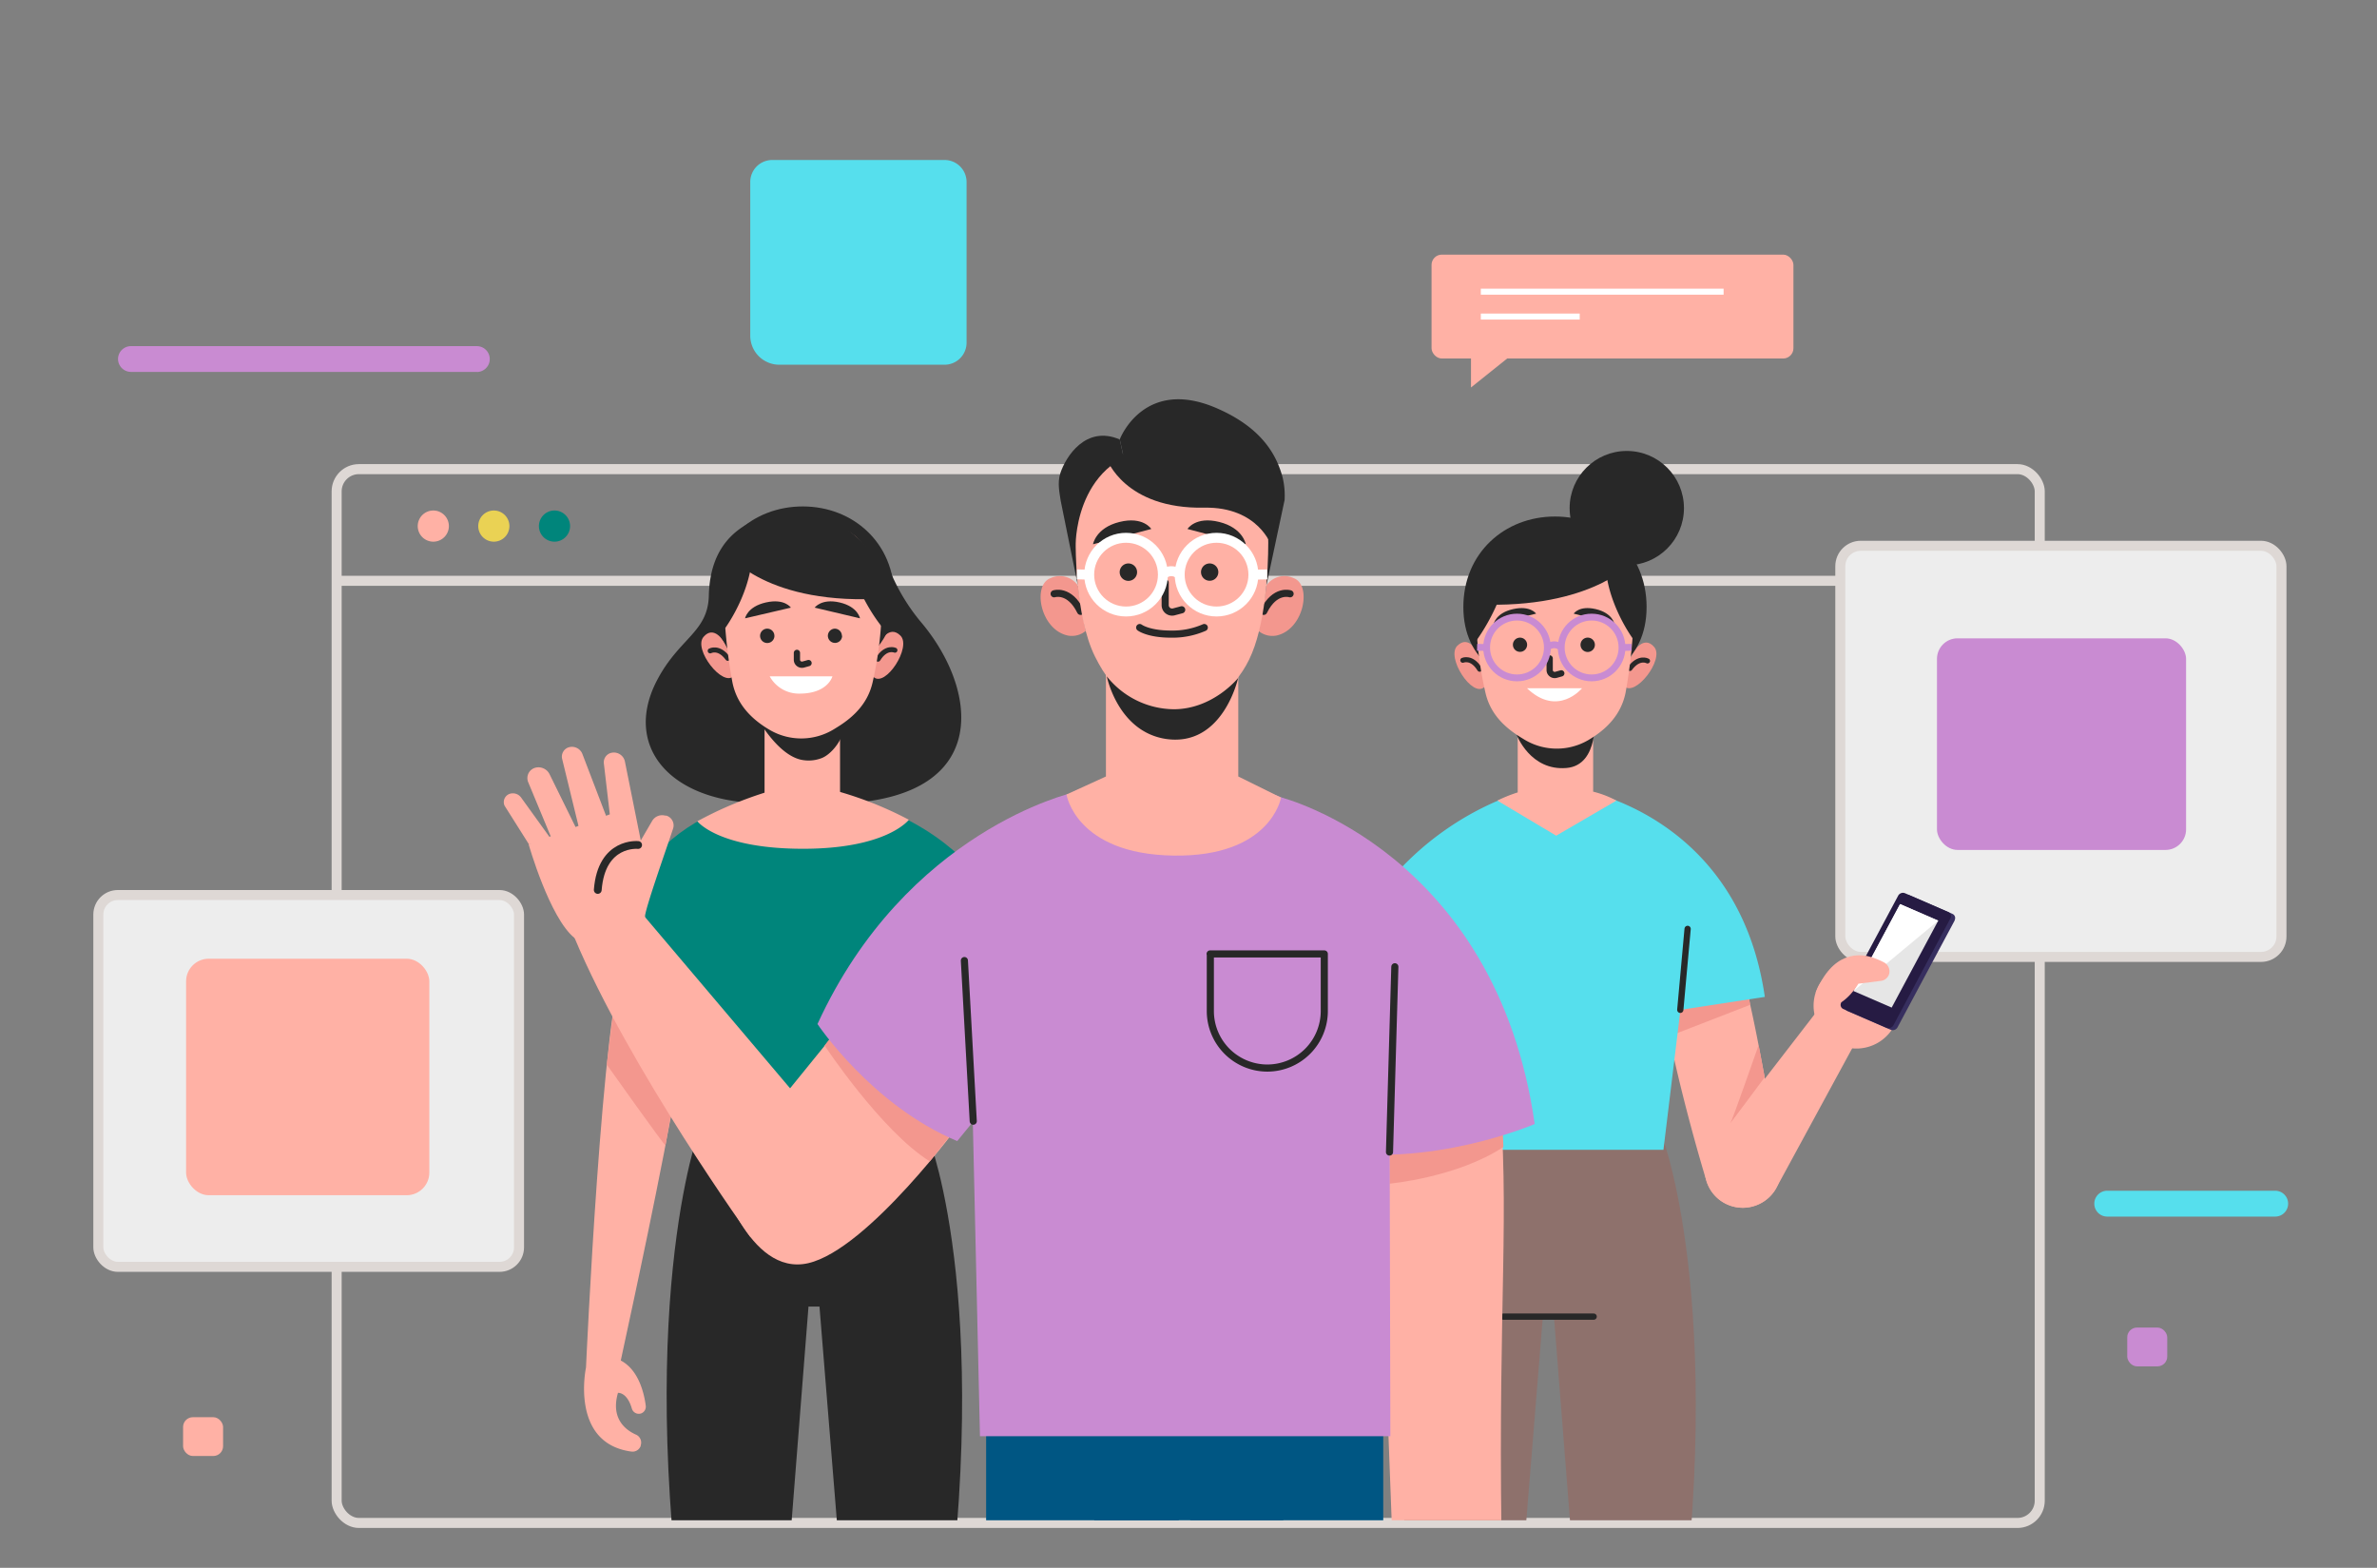 <svg id="Layer_1" data-name="Layer 1" xmlns="http://www.w3.org/2000/svg" xmlns:xlink="http://www.w3.org/1999/xlink" viewBox="0 0 467 308"><rect x="0" y="0" width="467" height="308" fill="#808080" stroke="none"/><defs><style>.cls-1,.cls-12,.cls-19,.cls-2,.cls-20,.cls-21,.cls-22,.cls-24,.cls-25,.cls-26,.cls-9{fill:none;}.cls-2{stroke:#ded8d5;stroke-width:1.97px;}.cls-2,.cls-21,.cls-26,.cls-9{stroke-miterlimit:10;}.cls-3{fill:#ffb1a5;}.cls-4{fill:#ead254;}.cls-5{fill:#00857b;}.cls-6{fill:#ededed;}.cls-7{fill:#c98bd2;}.cls-8{fill:#56dfed;}.cls-26,.cls-9{stroke:#fff;}.cls-9{stroke-width:1.18px;}.cls-10{clip-path:url(#clip-path);}.cls-11{fill:#8e716c;}.cls-12,.cls-19,.cls-20,.cls-22,.cls-24,.cls-25{stroke:#282828;stroke-linecap:round;stroke-linejoin:round;}.cls-12{stroke-width:1.23px;}.cls-13{fill:#f3978e;}.cls-14{fill:#372f5f;}.cls-15{fill:#261b43;}.cls-16{fill:#e6e6e6;}.cls-17{fill:#fff;}.cls-18{fill:#282828;}.cls-19{stroke-width:0.99px;}.cls-20{stroke-width:1.23px;}.cls-21{stroke:#c98bd2;stroke-width:1.34px;}.cls-22{stroke-width:1.23px;}.cls-23{fill:#005683;}.cls-24{stroke-width:1.4px;}.cls-25{stroke-width:1.53px;}.cls-26{stroke-width:1.95px;}</style><clipPath id="clip-path"><rect class="cls-1" x="96.96" y="75.73" width="307.74" height="222.92"/></clipPath></defs><title>community</title><g id="community"><g id="Group_711" data-name="Group 711"><g id="Group_700" data-name="Group 700"><g id="Group_686" data-name="Group 686"><g id="Group_685" data-name="Group 685"><line id="Line_34" data-name="Line 34" class="cls-2" x1="66.14" y1="114.1" x2="400.74" y2="114.1"/><rect id="Rectangle_91" data-name="Rectangle 91" class="cls-2" x="66.14" y="92.16" width="334.6" height="207.02" rx="4.37" ry="4.37"/><g id="Group_684" data-name="Group 684"><path id="Path_2107" data-name="Path 2107" class="cls-3" d="M88.19,103.35a3.06,3.06,0,1,1-3.06-3.06h0A3.06,3.06,0,0,1,88.19,103.35Z"/><path id="Path_2108" data-name="Path 2108" class="cls-4" d="M100.08,103.35A3.06,3.06,0,1,1,97,100.29h0A3.06,3.06,0,0,1,100.08,103.35Z"/><path id="Path_2109" data-name="Path 2109" class="cls-5" d="M112,103.35a3.06,3.06,0,1,1-3.06-3.06h0A3.06,3.06,0,0,1,112,103.35Z"/></g></g></g><g id="Group_694" data-name="Group 694"><g id="Group_689" data-name="Group 689"><g id="Group_688" data-name="Group 688"><g id="Group_687" data-name="Group 687"><rect id="Rectangle_92" data-name="Rectangle 92" class="cls-6" x="361.56" y="107.22" width="86.67" height="80.76" rx="4.01" ry="4.01"/><rect id="Rectangle_93" data-name="Rectangle 93" class="cls-2" x="361.56" y="107.22" width="86.67" height="80.76" rx="4.01" ry="4.01"/></g></g></g><g id="Group_693" data-name="Group 693"><g id="Group_692" data-name="Group 692"><g id="Group_691" data-name="Group 691"><g id="Group_690" data-name="Group 690"><rect id="Rectangle_94" data-name="Rectangle 94" class="cls-7" x="380.55" y="125.4" width="48.94" height="41.57" rx="4.04" ry="4.04"/></g></g></g></g></g><g id="Group_699" data-name="Group 699"><g id="Group_697" data-name="Group 697"><g id="Group_696" data-name="Group 696"><g id="Group_695" data-name="Group 695"><rect id="Rectangle_95" data-name="Rectangle 95" class="cls-6" x="19.32" y="175.83" width="82.65" height="73.04" rx="3.83" ry="3.83"/><rect id="Rectangle_96" data-name="Rectangle 96" class="cls-2" x="19.32" y="175.83" width="82.65" height="73.04" rx="3.83" ry="3.83"/></g></g></g><g id="Group_698" data-name="Group 698"><rect id="Rectangle_97" data-name="Rectangle 97" class="cls-3" x="36.56" y="188.34" width="47.79" height="46.46" rx="4.45" ry="4.45"/></g></g></g><g id="Group_710" data-name="Group 710"><path id="Path_2110" data-name="Path 2110" class="cls-7" d="M93.68,73.06H25.74a2.55,2.55,0,0,1-2.55-2.54h0A2.54,2.54,0,0,1,25.74,68H93.68a2.54,2.54,0,0,1,2.54,2.54h0a2.54,2.54,0,0,1-2.54,2.54Z"/><path id="Path_2111" data-name="Path 2111" class="cls-8" d="M447,239H414a2.54,2.54,0,0,1-2.54-2.54h0a2.54,2.54,0,0,1,2.54-2.54h33a2.54,2.54,0,0,1,2.54,2.54h0A2.54,2.54,0,0,1,447,239Z"/><rect id="Rectangle_98" data-name="Rectangle 98" class="cls-7" x="417.93" y="260.8" width="7.86" height="7.62" rx="1.92" ry="1.92"/><rect id="Rectangle_99" data-name="Rectangle 99" class="cls-3" x="35.97" y="278.41" width="7.86" height="7.62" rx="1.92" ry="1.92"/><g id="Group_703" data-name="Group 703"><g id="Group_702" data-name="Group 702"><rect id="Rectangle_100" data-name="Rectangle 100" class="cls-3" x="281.25" y="50.02" width="71.1" height="20.41" rx="2.02" ry="2.02"/><g id="Group_701" data-name="Group 701"><line id="Line_35" data-name="Line 35" class="cls-9" x1="290.93" y1="57.3" x2="338.63" y2="57.3"/><line id="Line_36" data-name="Line 36" class="cls-9" x1="290.93" y1="62.19" x2="310.36" y2="62.19"/></g></g><path id="Path_2112" data-name="Path 2112" class="cls-3" d="M289,68.12v8l10-8Z"/></g><g id="Group_709" data-name="Group 709"><g id="Group_708" data-name="Group 708"><g id="Group_707" data-name="Group 707"><g id="Group_706" data-name="Group 706"><g id="Group_705" data-name="Group 705"><g id="Group_704" data-name="Group 704"><path id="Rectangle_101" data-name="Rectangle 101" class="cls-8" d="M151.72,31.43h33.85a4.33,4.33,0,0,1,4.33,4.33V67.32a4.33,4.33,0,0,1-4.33,4.33H153.11a5.71,5.71,0,0,1-5.71-5.71V35.76A4.32,4.32,0,0,1,151.72,31.43Z"/></g></g></g></g></g></g></g></g><g id="Group_772" data-name="Group 772"><g class="cls-10"><g id="Group_771" data-name="Group 771"><g id="Group_770" data-name="Group 770"><g id="Group_732" data-name="Group 732"><g id="Group_712" data-name="Group 712"><path id="Path_2113" data-name="Path 2113" class="cls-11" d="M326.78,223.92l-24.46-3.26.19,2.43-20.91,2.79s-13.48,33.81-1.6,108.19h17l6.12-75.42h2.18l5.93,75.42h17C340.13,259.69,326.78,223.92,326.78,223.92Z"/><line id="Line_37" data-name="Line 37" class="cls-12" x1="295.36" y1="258.65" x2="313.1" y2="258.65"/></g><g id="Group_721" data-name="Group 721"><g id="Group_718" data-name="Group 718"><g id="Group_714" data-name="Group 714"><g id="Group_713" data-name="Group 713"><path id="Path_2114" data-name="Path 2114" class="cls-3" d="M341.06,188.25c-2.09-3.34-13.84-3.22-14.47-3.3-3.17-.37,2,24.91,8.65,47a7.42,7.42,0,0,0,9.23,5c.26-.08.52-.17.77-.27l.14-.06a7.43,7.43,0,0,0,4.4-8.22C346.64,211.73,343.48,192.11,341.06,188.25Z"/></g><path id="Path_2115" data-name="Path 2115" class="cls-13" d="M343.86,197.39l-15,5.82-1.4-7.12L343,192.22Z"/><path id="Path_2116" data-name="Path 2116" class="cls-13" d="M346.7,211.63s-7.11,9.55-6.77,9.11,5.58-15.43,5.58-15.43Z"/></g><g id="Group_717" data-name="Group 717"><path id="Path_2117" data-name="Path 2117" class="cls-3" d="M356.86,198.8l-20.38,26.4a7.5,7.5,0,0,0,1.36,10.51,5.62,5.62,0,0,0,.5.35h0a7.48,7.48,0,0,0,10.36-2.2q.17-.26.3-.51l17-31.29Z"/><g id="Group_715" data-name="Group 715"><path id="Path_2118" data-name="Path 2118" class="cls-3" d="M362.14,205.58a8.41,8.41,0,1,1,10.58-5.41h0A8.41,8.41,0,0,1,362.14,205.58Z"/><path id="Path_2119" data-name="Path 2119" class="cls-3" d="M370.85,192.53s2.3-2.39-1.78-4.06-9.13-1.29-12.35,6.53Z"/></g><g id="Group_716" data-name="Group 716"><path id="Path_2120" data-name="Path 2120" class="cls-14" d="M375.08,175.84l8.53,3.7a.88.88,0,0,1,.43,1.17l0,.09-11.23,21a1.08,1.08,0,0,1-1.33.51l-8.54-3.7a.88.88,0,0,1-.43-1.17.41.41,0,0,1,0-.09l11.22-21A1.08,1.08,0,0,1,375.08,175.84Z"/><path id="Path_2121" data-name="Path 2121" class="cls-15" d="M374.26,175.47l8.53,3.7a.88.88,0,0,1,.44,1.17l-.05.09L372,201.4a1.09,1.09,0,0,1-1.34.51l-8.53-3.7a.88.88,0,0,1-.43-1.17l0-.09,11.23-21A1.07,1.07,0,0,1,374.26,175.47Z"/><path id="Path_2122" data-name="Path 2122" class="cls-16" d="M373.3,177.61l7.5,3.25-9.15,17.08-7.5-3.25Z"/><path id="Path_2123" data-name="Path 2123" class="cls-17" d="M380.8,180.86l-16.65,13.83,9.15-17.08Z"/></g><path id="Path_2124" data-name="Path 2124" class="cls-3" d="M366.62,187.77a13.65,13.65,0,0,1,3.61,1.34,2,2,0,0,1,.94,2.15h0a1.91,1.91,0,0,1-1.62,1.43l-4.44.56s-2.31,4-5.34,4.44l2.78-7Z"/></g></g><g id="Group_720" data-name="Group 720"><g id="Group_719" data-name="Group 719"><path id="Path_2125" data-name="Path 2125" class="cls-8" d="M310,155c-.49,0,31.46,4.42,36.73,40.84l-16.58,2.54-3.34,27.5H280.53l-9.18-50.81A57.71,57.71,0,0,1,300.62,155Z"/><line id="Line_38" data-name="Line 38" class="cls-12" x1="330.12" y1="198.38" x2="331.56" y2="182.48"/></g></g></g><g id="Group_731" data-name="Group 731"><path id="Path_2126" data-name="Path 2126" class="cls-3" d="M313,155.52V142.87H298.18v12.8a26.94,26.94,0,0,0-4,1.61l11.56,6.89,11.83-6.89A19.45,19.45,0,0,0,313,155.52Z"/><path id="Path_2127" data-name="Path 2127" class="cls-18" d="M298,144.41s2.67,7.07,9.77,6.46c6.54-.56,5.5-10.36,5.5-10.36Z"/><g id="Group_724" data-name="Group 724"><path id="Path_2128" data-name="Path 2128" class="cls-13" d="M291.58,135c-2.33,2.11-7.52-5.89-5.28-8.13s4,1.28,4,1.28l1,2.38.75,3.24.18.84Z"/><g id="Group_723" data-name="Group 723"><g id="Group_722" data-name="Group 722"><path id="Path_2129" data-name="Path 2129" class="cls-19" d="M287.39,129.71s1.76-.79,3.32,1.76"/></g></g></g><g id="Group_727" data-name="Group 727"><path id="Path_2130" data-name="Path 2130" class="cls-13" d="M319.06,134.77c2.14,2.3,8-5.23,5.94-7.66s-4.05.94-4.05.94l-1.2,2.29-1,3.16-.25.83Z"/><g id="Group_726" data-name="Group 726"><g id="Group_725" data-name="Group 725"><path id="Path_2131" data-name="Path 2131" class="cls-19" d="M323.68,129.84s-1.68-.94-3.46,1.48"/></g></g></g><g id="Group_728" data-name="Group 728"><path id="Path_2132" data-name="Path 2132" class="cls-18" d="M287.5,119.25c0,10.59,8.07,15.6,18,15.6s18-5,18-15.6-8.07-17.78-18-17.78S287.5,108.67,287.5,119.25Z"/></g><path id="Path_2133" data-name="Path 2133" class="cls-3" d="M290,120a71.91,71.91,0,0,0,1.84,16.08c.89,3.9,3.42,6.62,7,8.81l.65.4a12.28,12.28,0,0,0,12.49.14h0c3.86-2.25,6.57-5.23,7.4-9.4A105.26,105.26,0,0,0,321,120s1.44-16.4-15.3-16.08S290,120,290,120Z"/><g id="Group_730" data-name="Group 730"><path id="Path_2134" data-name="Path 2134" class="cls-20" d="M304.46,129.35v2.27a1,1,0,0,0,.07.38,1,1,0,0,0,1.21.56l1-.28"/><path id="Path_2135" data-name="Path 2135" class="cls-18" d="M301.79,120.55l-8.32,2s.38-2.12,3.79-2.89S301.79,120.55,301.79,120.55Z"/><path id="Path_2136" data-name="Path 2136" class="cls-18" d="M309.18,120.55l8,2s-.37-2.12-3.66-2.89S309.18,120.55,309.18,120.55Z"/><ellipse id="Ellipse_25" data-name="Ellipse 25" class="cls-18" cx="298.63" cy="126.66" rx="1.4" ry="1.4"/><path id="Path_2137" data-name="Path 2137" class="cls-18" d="M313.34,126.66a1.41,1.41,0,1,1-1.41-1.4h0a1.41,1.41,0,0,1,1.41,1.4Z"/><path id="Path_2138" data-name="Path 2138" class="cls-17" d="M300,135.2h10.82S306.06,141,300,135.2Z"/><g id="Group_729" data-name="Group 729"><circle id="Ellipse_26" data-name="Ellipse 26" class="cls-21" cx="298.04" cy="127.2" r="5.97"/><circle id="Ellipse_27" data-name="Ellipse 27" class="cls-21" cx="312.7" cy="127.2" r="5.97"/><path id="Path_2139" data-name="Path 2139" class="cls-21" d="M304,127.2a2,2,0,0,1,2.72,0"/><line id="Line_39" data-name="Line 39" class="cls-21" x1="292.08" y1="127.2" x2="290.2" y2="127.16"/><line id="Line_40" data-name="Line 40" class="cls-21" x1="318.67" y1="127.2" x2="320.56" y2="127.16"/></g></g><path id="Path_2140" data-name="Path 2140" class="cls-18" d="M320.78,125.43s-6.7-9.05-5.15-18.22a13.2,13.2,0,0,1,6.26,9C323.19,122.62,320.78,125.43,320.78,125.43Z"/><path id="Path_2141" data-name="Path 2141" class="cls-18" d="M289.94,126s7.77-10.28,6.23-19.45a15.39,15.39,0,0,0-6.69,9.57C288.19,122.62,289.94,126,289.94,126Z"/><path id="Path_2142" data-name="Path 2142" class="cls-18" d="M320.22,110.82s-8.6,9.41-32.11,7.8c0,0,3.6-13.8,15-15.28C303.1,103.34,316.26,101.77,320.22,110.82Z"/><circle id="Ellipse_28" data-name="Ellipse 28" class="cls-18" cx="319.61" cy="99.82" r="11.23"/></g></g><g id="Group_746" data-name="Group 746"><path id="Path_2143" data-name="Path 2143" class="cls-18" d="M182.56,223.9l-20.91-2.79.19-2.43-24.46,3.26S124,257.71,135.91,332.09h17l5.93-75.42H161l6.12,75.42h17C196,257.71,182.56,223.9,182.56,223.9Z"/><g id="Group_741" data-name="Group 741"><path id="Path_2144" data-name="Path 2144" class="cls-18" d="M180.89,122.15a38.5,38.5,0,0,1-7-12.66C171.8,103.64,165,106,165,106s-5.64-7.26-14.13-4.73-11.44,8.56-11.61,15.75-5.82,8.3-10.17,16.61c-7.68,14.67,5.25,27,28.78,23.59l0-.22a24.88,24.88,0,0,0,8.63.8C194.83,156.14,192.1,135.35,180.89,122.15Z"/><g id="Group_735" data-name="Group 735"><path id="Path_2145" data-name="Path 2145" class="cls-13" d="M171.63,133c2.33,2.11,7.52-5.89,5.28-8.13s-4,1.27-4,1.27l-1,2.39-.75,3.23-.18.85Z"/><g id="Group_734" data-name="Group 734"><g id="Group_733" data-name="Group 733"><path id="Path_2146" data-name="Path 2146" class="cls-19" d="M175.82,127.73s-1.76-.79-3.32,1.76"/></g></g></g><g id="Group_738" data-name="Group 738"><path id="Path_2147" data-name="Path 2147" class="cls-13" d="M144.15,132.79c-2.13,2.29-8-5.23-5.94-7.66s4,.94,4,.94l1.2,2.29,1,3.16.25.83Z"/><g id="Group_737" data-name="Group 737"><g id="Group_736" data-name="Group 736"><path id="Path_2148" data-name="Path 2148" class="cls-19" d="M139.53,127.86s1.69-.94,3.46,1.47"/></g></g></g><g id="Group_739" data-name="Group 739"><path id="Path_2149" data-name="Path 2149" class="cls-18" d="M175.71,117.27c0,10.58-8.07,15.6-18,15.6s-18-5-18-15.6,8.07-17.78,18-17.78S175.71,106.69,175.71,117.27Z"/></g><rect id="Rectangle_102" data-name="Rectangle 102" class="cls-3" x="150.21" y="140.89" width="14.83" height="19.2"/><path id="Path_2150" data-name="Path 2150" class="cls-18" d="M148,139.69s4.13,8.24,9.21,9.52a7.12,7.12,0,0,0,4.11-.24c1.91-.67,4.33-3.52,4.74-6.68l.2-1.8S157.26,145.41,148,139.69Z"/><path id="Path_2151" data-name="Path 2151" class="cls-3" d="M173.26,118a72.56,72.56,0,0,1-1.83,16.08c-.9,3.89-3.43,6.62-7,8.81l-.65.4a12.28,12.28,0,0,1-12.49.14h0c-3.86-2.25-6.57-5.23-7.4-9.41a105,105,0,0,1-1.68-16s-1.44-16.4,15.3-16.08S173.26,118,173.26,118Z"/><g id="Group_740" data-name="Group 740"><path id="Path_2152" data-name="Path 2152" class="cls-22" d="M156.57,128.26v1.34a1,1,0,0,0,.07.38,1,1,0,0,0,1.21.56l1-.28"/><path id="Path_2153" data-name="Path 2153" class="cls-18" d="M160.06,119.37l8.9,2.1s-.4-2.29-4-3.12S160.06,119.37,160.06,119.37Z"/><path id="Path_2154" data-name="Path 2154" class="cls-18" d="M155.38,119.37l-9,2.1s.41-2.29,4.1-3.12S155.38,119.37,155.38,119.37Z"/><path id="Path_2155" data-name="Path 2155" class="cls-18" d="M152.15,124.89a1.41,1.41,0,1,1-1.41-1.39h0a1.4,1.4,0,0,1,1.4,1.39Z"/><path id="Path_2156" data-name="Path 2156" class="cls-18" d="M165.45,124.89A1.4,1.4,0,1,1,164,123.5h0a1.4,1.4,0,0,1,1.4,1.39Z"/><path id="Path_2157" data-name="Path 2157" class="cls-17" d="M151.22,132.87h12.32s-.87,3.39-6.46,3.39A6.54,6.54,0,0,1,151.22,132.87Z"/></g><path id="Path_2158" data-name="Path 2158" class="cls-18" d="M142.43,123.45s6.7-9,5.15-18.22a13.21,13.21,0,0,0-6.26,9C140,120.63,142.43,123.45,142.43,123.45Z"/><path id="Path_2159" data-name="Path 2159" class="cls-18" d="M173.27,123.14s-7.77-9.36-6.23-18.53a15.32,15.32,0,0,1,6.69,9.57C175,120.63,173.27,123.14,173.27,123.14Z"/><path id="Path_2160" data-name="Path 2160" class="cls-18" d="M143,108.84s7.68,10.32,31.2,8.71c0,0-2.69-14.72-14.08-16.19C160.11,101.36,147,99.79,143,108.84Z"/></g><g id="Group_745" data-name="Group 745"><g id="Group_743" data-name="Group 743"><g id="Group_742" data-name="Group 742"><path id="Path_2161" data-name="Path 2161" class="cls-3" d="M121.56,269.3c-.34.54,19.57-86.64,13.66-85.32-.54.12-10.89,1.08-12.43,4.21-4.46,9.07-7.66,80.45-7.66,80.45Z"/><path id="Path_2162" data-name="Path 2162" class="cls-3" d="M115.13,268.64s-3.21,14.89,8.92,16.52a1.7,1.7,0,0,0,1.83-1.12l0-.11a1.7,1.7,0,0,0-.94-2.1c-2-.89-5-3.12-3.53-8.2,0,0,1.76-.21,2.72,3.06a1.42,1.42,0,0,0,1.75,1,.92.92,0,0,0,.23-.09h0a1.41,1.41,0,0,0,.76-1.44c-.29-2.29-1.44-7.81-5.86-9.29Z"/></g><path id="Path_2163" data-name="Path 2163" class="cls-13" d="M119.21,209.14S130.68,225.3,130.74,225s4-22.68,4-22.68l-13.93-6Z"/></g><g id="Group_744" data-name="Group 744"><path id="Path_2164" data-name="Path 2164" class="cls-5" d="M151.09,156.92c.49,0-28.36.52-33.63,36.94L134,196.4l3.34,27.5h46.24l9.18-50.81s-6.52-11-25.55-16.4Z"/><path id="Path_2165" data-name="Path 2165" class="cls-3" d="M137,161.33s4.08,5.41,20.78,5.41c16.55,0,20.78-5.7,20.78-5.7a71.36,71.36,0,0,0-21.08-7.21A74.87,74.87,0,0,0,137,161.33Z"/></g></g></g><g id="Group_769" data-name="Group 769"><g id="Group_748" data-name="Group 748"><g id="Group_747" data-name="Group 747"><path id="Path_2166" data-name="Path 2166" class="cls-23" d="M193.74,276.71l0,72.64h35.93l2.76-72.64Z"/><path id="Path_2167" data-name="Path 2167" class="cls-23" d="M271.76,276.71l0,72.64H235.79L233,276.71Z"/><rect id="Rectangle_103" data-name="Rectangle 103" class="cls-23" x="214.98" y="276.71" width="37.15" height="25.24"/></g><line id="Line_41" data-name="Line 41" class="cls-24" x1="220.17" y1="301.95" x2="245.8" y2="301.95"/></g><g id="Group_759" data-name="Group 759"><g id="Group_750" data-name="Group 750"><g id="Group_749" data-name="Group 749"><path id="Path_2168" data-name="Path 2168" class="cls-3" d="M294.46,213.32c2.23,24.62-.12,42.55.53,87.84l-21.45.9-3.19-84.78Z"/><path id="Path_2169" data-name="Path 2169" class="cls-13" d="M273,232.53s13.29-1.22,22.37-7.21l-.24-5.27-22.13,3Z"/></g><path id="Path_2170" data-name="Path 2170" class="cls-7" d="M251.69,156.65s42.18,10.61,49.83,64.16c0,0-20.65,8.95-41.34,5.1L264.83,208Z"/></g><g id="Group_757" data-name="Group 757"><g id="Group_754" data-name="Group 754"><path id="Path_2171" data-name="Path 2171" class="cls-3" d="M125.68,178.92,157.09,216l-9.61,27.07s-23.88-33.19-34.61-58.85Z"/><g id="Group_753" data-name="Group 753"><g id="Group_752" data-name="Group 752"><g id="Group_751" data-name="Group 751"><path id="Path_2172" data-name="Path 2172" class="cls-3" d="M126.71,180.26s-11,6.23-13.84,4c-4.9-3.94-9-18.36-9-18.36s20.63-7.77,20.43-7.47S126.71,180.26,126.71,180.26Z"/><path id="Path_2173" data-name="Path 2173" class="cls-3" d="M126.71,180.26c-.2-1.11,4.09-13.09,5.56-17.59a2,2,0,0,0-1.36-2.44l-.21,0h0a2.28,2.28,0,0,0-2.55,1L123,170.07Z"/><path id="Path_2174" data-name="Path 2174" class="cls-3" d="M126.33,167.31l-3.55-17.68a2.22,2.22,0,0,0-2.57-1.76h0a1.91,1.91,0,0,0-1.57,2.13l1.54,13.15Z"/><path id="Path_2175" data-name="Path 2175" class="cls-3" d="M119.27,160.79l-4.83-12.62a2.2,2.2,0,0,0-2.74-1.35h0a1.92,1.92,0,0,0-1.26,2.26L114,163.66Z"/><path id="Path_2176" data-name="Path 2176" class="cls-3" d="M114.08,164.51l-6.1-12.4a2.43,2.43,0,0,0-3.1-1.19h0a2.11,2.11,0,0,0-1.09,2.78h0l4.87,11.71Z"/><path id="Path_2177" data-name="Path 2177" class="cls-3" d="M103.92,165.87l-4.79-7.59A1.72,1.72,0,0,1,100,156h0a2,2,0,0,1,2.39.69l6.3,8.74Z"/></g></g><path id="Path_2178" data-name="Path 2178" class="cls-25" d="M125.37,166s-7.2-.76-7.93,8.83"/></g></g><g id="Group_756" data-name="Group 756"><g id="Group_755" data-name="Group 755"><path id="Path_2179" data-name="Path 2179" class="cls-3" d="M141.11,230.42s5.9,20.45,17.68,17.73,30.12-27.86,30.12-27.86l-4.11-42.94-33,40.67Z"/><path id="Path_2180" data-name="Path 2180" class="cls-13" d="M162,205.39s11.15,16.82,20.67,22.76l6.22-7.86-24-18.59Z"/></g><path id="Path_2181" data-name="Path 2181" class="cls-7" d="M210.81,155.72s-32.75,7.38-50.2,45.45c0,0,10.54,15.89,27.45,23l11.32-13.87Z"/></g></g><g id="Group_758" data-name="Group 758"><path id="Path_2182" data-name="Path 2182" class="cls-7" d="M210.81,155.61A81.85,81.85,0,0,0,190,170.87l2.53,111.27h80.63l-.27-110.69s-10.16-9.95-21.17-14.8C242.33,152.53,219.91,150.94,210.81,155.61Z"/><path id="Rectangle_104" data-name="Rectangle 104" class="cls-24" d="M237.75,187.4h22.43v11.21A11.21,11.21,0,0,1,249,209.82h0a11.21,11.21,0,0,1-11.21-11.21h0V187.4Z"/><line id="Line_42" data-name="Line 42" class="cls-24" x1="272.99" y1="226.32" x2="274.04" y2="189.92"/><line id="Line_43" data-name="Line 43" class="cls-24" x1="191.21" y1="220.26" x2="189.47" y2="188.7"/></g></g><g id="Group_768" data-name="Group 768"><path id="Path_2183" data-name="Path 2183" class="cls-18" d="M211.76,115l-3.37-16.63c-.18-1.36-.71-3.45-.07-5.41,1.07-3.25,5-9.49,11.67-6.63l1.44,6.58s-6.94,1.4-9.73,10.49Z"/><path id="Path_2184" data-name="Path 2184" class="cls-18" d="M219.5,89.73c-.12,2.19-2.05,11.74-8.83,15.23C210.67,105,204.73,92.22,219.5,89.73Z"/><path id="Path_2185" data-name="Path 2185" class="cls-3" d="M243.28,152.54h0V124.31h-26v28.23l-7.75,3.54s1.82,11.7,21,12,21.15-11.39,21.15-11.39Z"/><path id="Path_2186" data-name="Path 2186" class="cls-18" d="M220,86.3s4.78-12.6,19.51-5.9c8.91,4,11.41,9.49,12.47,13.34a15.41,15.41,0,0,1,.4,4.49L248.81,115,234.9,91.81l-13.46,1.07Z"/><g id="Group_762" data-name="Group 762"><path id="Path_2187" data-name="Path 2187" class="cls-13" d="M248.81,115a4.32,4.32,0,0,1,5.37-1.42c3.62,1.37,2,10.16-3.45,11.28a4.27,4.27,0,0,1-3.47-.91S248.6,117.43,248.81,115Z"/><g id="Group_761" data-name="Group 761"><g id="Group_760" data-name="Group 760"><path id="Path_2188" data-name="Path 2188" class="cls-24" d="M253.46,116.65s-3-1-5.18,3.45"/></g></g></g><g id="Group_765" data-name="Group 765"><path id="Path_2189" data-name="Path 2189" class="cls-13" d="M211.76,115a4.33,4.33,0,0,0-5.38-1.42c-3.62,1.37-2,10.16,3.45,11.28a4.27,4.27,0,0,0,3.47-.91S212,117.43,211.76,115Z"/><g id="Group_764" data-name="Group 764"><g id="Group_763" data-name="Group 763"><path id="Path_2190" data-name="Path 2190" class="cls-24" d="M207.1,116.65s3-1,5.19,3.45"/></g></g></g><path id="Path_2191" data-name="Path 2191" class="cls-3" d="M249.17,106.62c0,5.3-.52,16.39-3.78,23-3.06,6.18-8.11,9.5-14.75,9.7s-11.57-2.36-15.53-10.38-3.77-22.19-3.77-22.19,0-18.93,18.71-18.93C249.75,87.79,249.17,106.62,249.17,106.62Z"/><path id="Path_2192" data-name="Path 2192" class="cls-18" d="M217.45,132.87s2.18,11,11.8,12.32c11.08,1.47,14-12,14-12s-4.9,6.13-12.64,6.14A17,17,0,0,1,217.45,132.87Z"/><g id="Group_767" data-name="Group 767"><path id="Path_2193" data-name="Path 2193" class="cls-24" d="M228.92,114.48v4.38a1.36,1.36,0,0,0,1.78,1.32l1.46-.39"/><path id="Path_2194" data-name="Path 2194" class="cls-18" d="M223.4,112.39a1.71,1.71,0,1,1-1.71-1.7h0A1.71,1.71,0,0,1,223.4,112.39Z"/><path id="Path_2195" data-name="Path 2195" class="cls-18" d="M239.36,112.39a1.7,1.7,0,1,1-1.7-1.7h0a1.7,1.7,0,0,1,1.7,1.7Z"/><path id="Path_2196" data-name="Path 2196" class="cls-18" d="M233.3,103.92l11.45,3s-.52-3.21-5.2-4.38S233.3,103.92,233.3,103.92Z"/><path id="Path_2197" data-name="Path 2197" class="cls-18" d="M226.19,103.92l-11.45,3s.52-3.22,5.2-4.38S226.19,103.92,226.19,103.92Z"/><path id="Path_2198" data-name="Path 2198" class="cls-24" d="M223.91,123.28s1.69,1.29,6.13,1.29a15.56,15.56,0,0,0,6.56-1.29"/><g id="Group_766" data-name="Group 766"><circle id="Ellipse_29" data-name="Ellipse 29" class="cls-26" cx="221.23" cy="112.89" r="7.24"/><circle id="Ellipse_30" data-name="Ellipse 30" class="cls-26" cx="239.01" cy="112.89" r="7.24"/><path id="Path_2199" data-name="Path 2199" class="cls-26" d="M228.47,112.89a2.36,2.36,0,0,1,3.31,0"/><line id="Line_44" data-name="Line 44" class="cls-26" x1="214" y1="112.89" x2="211.57" y2="112.83"/><line id="Line_45" data-name="Line 45" class="cls-26" x1="246.25" y1="112.89" x2="248.96" y2="112.84"/></g></g><path id="Path_2200" data-name="Path 2200" class="cls-18" d="M217.45,90.16s3.47,9.88,19.15,9.57c10.66-.2,13.2,7.51,13.2,7.51S248,90,247.46,90.16,231.24,86,231.24,86Z"/></g></g></g></g></g></g></g><rect class="cls-1" x="2" y="21.32" width="464.12" height="288"/></svg>